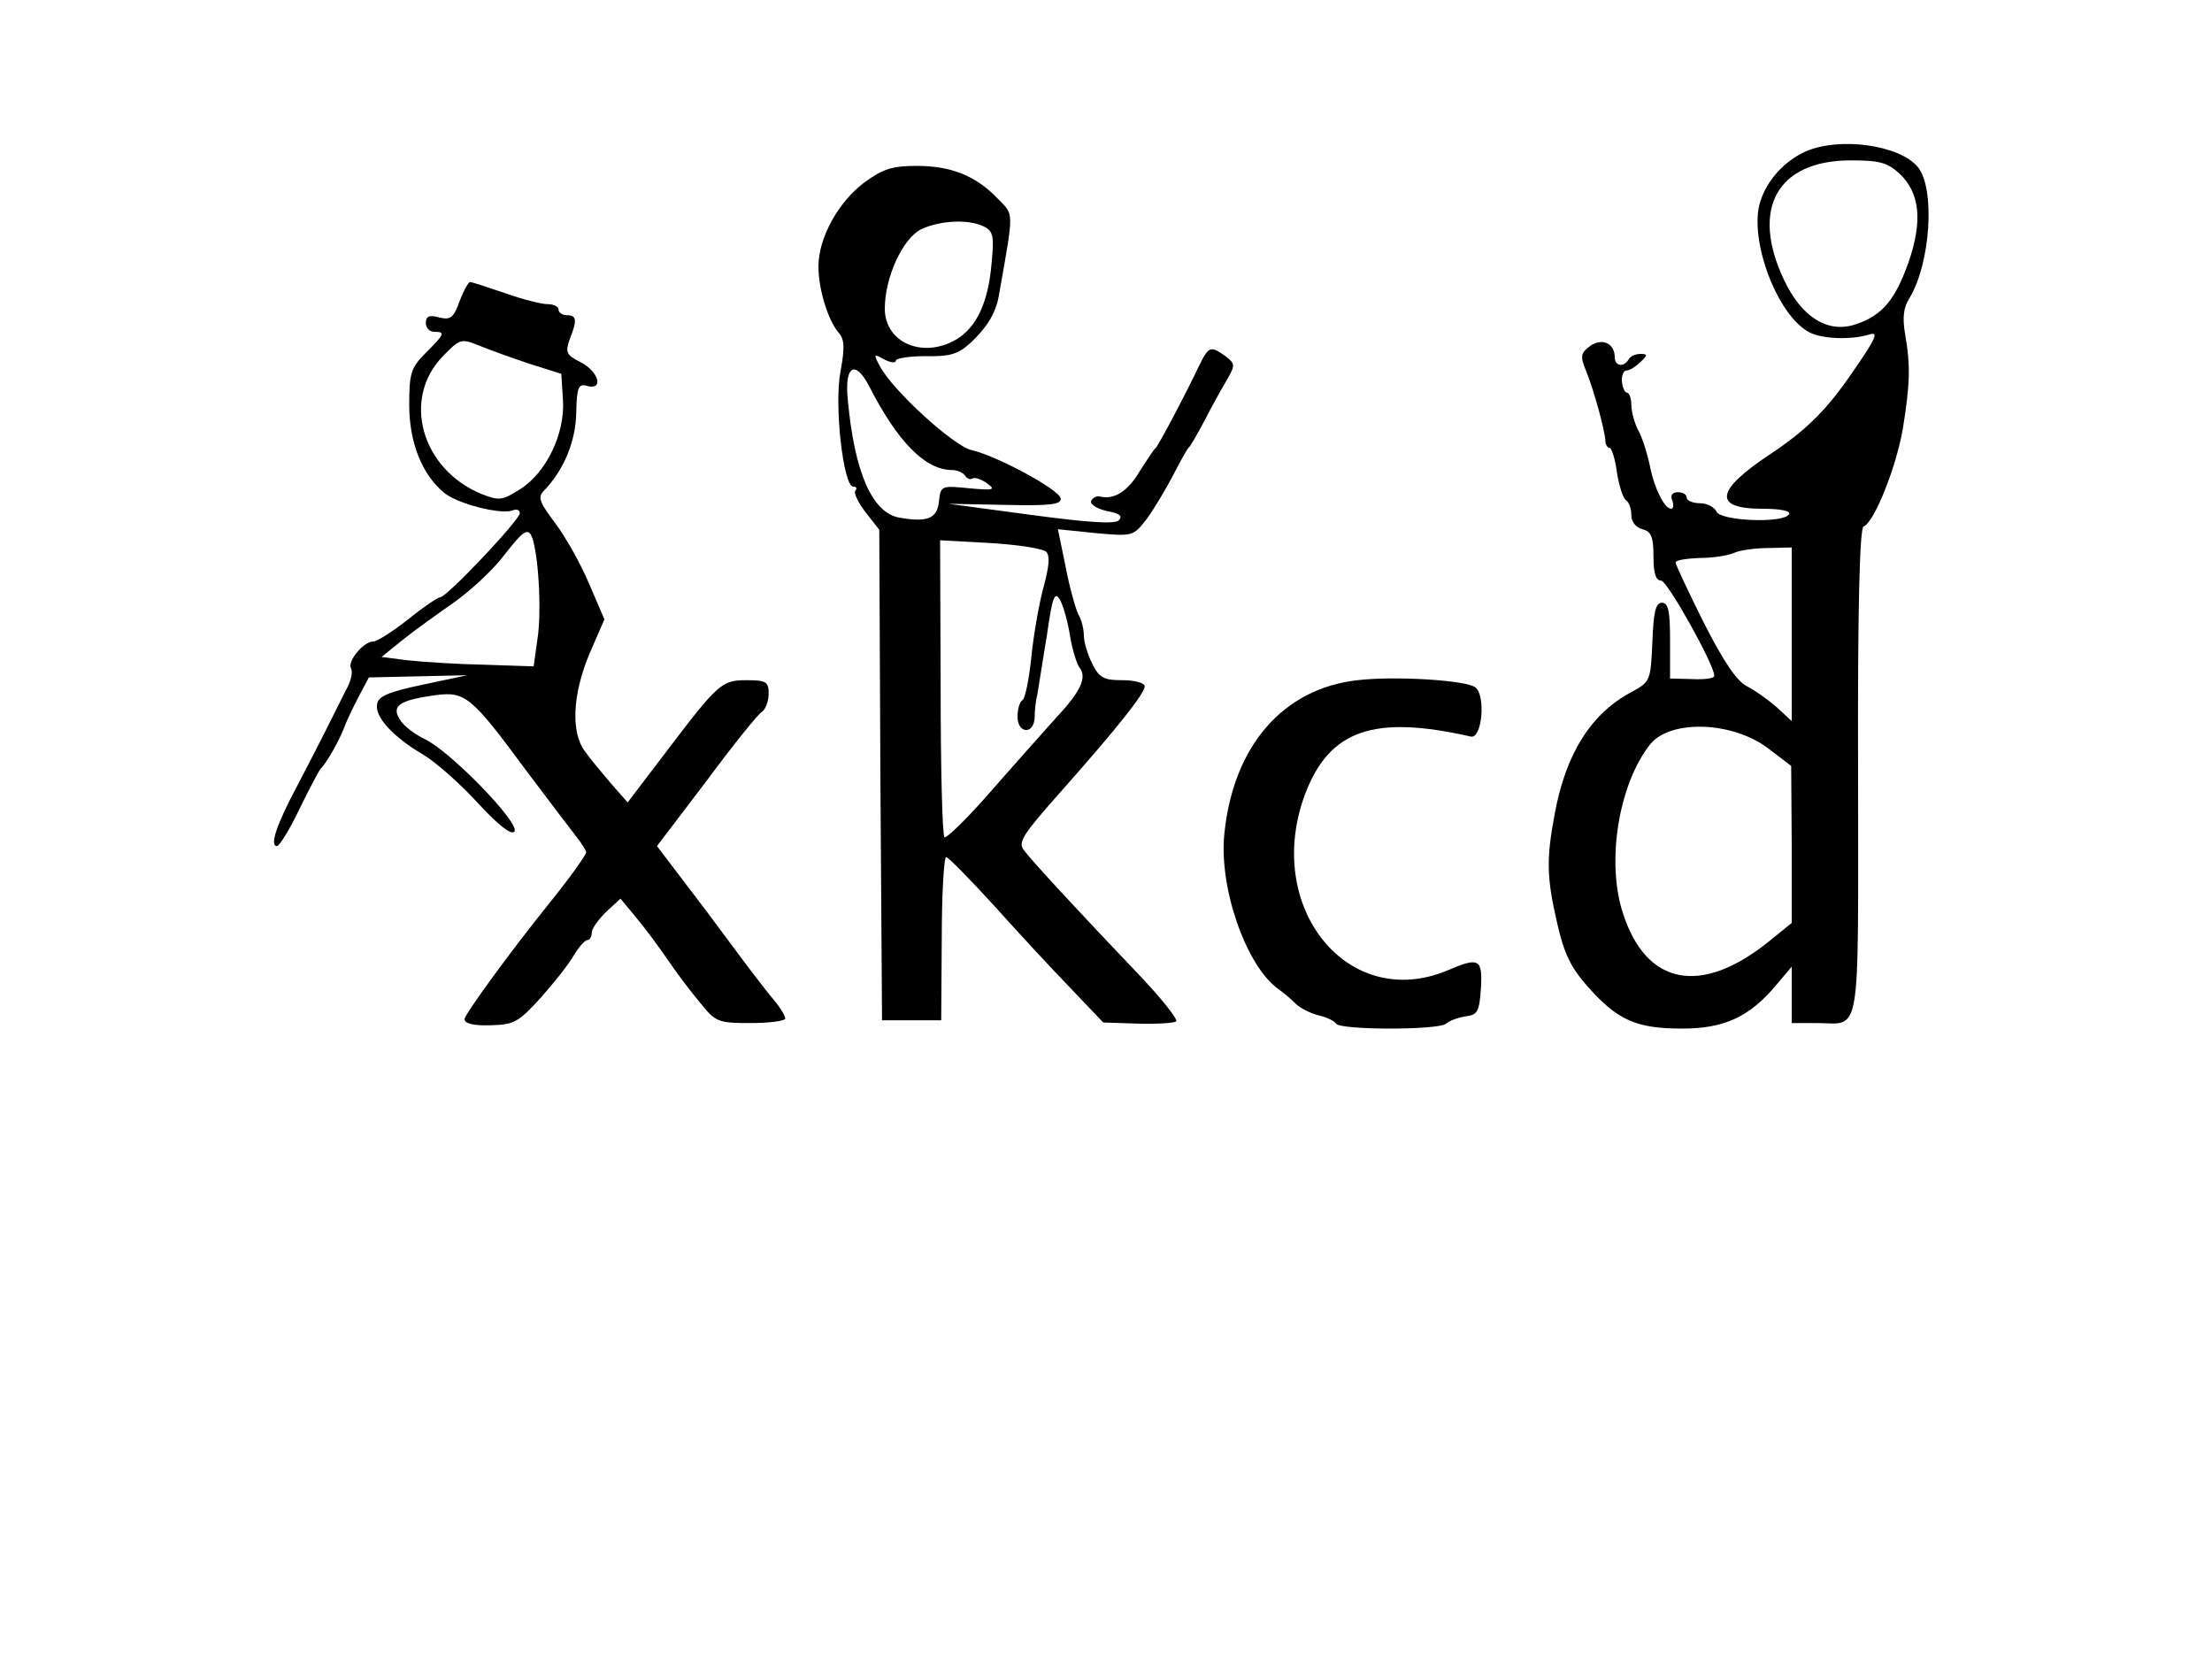 <?xml version="1.0" standalone="no"?>
<!DOCTYPE svg PUBLIC "-//W3C//DTD SVG 20010904//EN"
 "http://www.w3.org/TR/2001/REC-SVG-20010904/DTD/svg10.dtd">
<svg version="1.0" xmlns="http://www.w3.org/2000/svg"
 width="400pt" height="300pt" viewBox="0 0 400 300"
 preserveAspectRatio="xMidYMid meet">
<g transform="translate(0,300) scale(0.1,-0.1)"
fill="#000000" stroke="none">
<path d="M3265 2726 c-38 -17 -70 -52 -82 -91 -21 -67 30 -205 89 -236 23 -12
75 -14 108 -4 18 6 13 -6 -30 -68 -47 -69 -85 -106 -150 -149 -98 -65 -103
-98 -13 -98 33 0 52 -4 48 -10 -10 -17 -125 -12 -131 5 -4 8 -17 15 -30 15
-13 0 -24 5 -24 10 0 6 -7 10 -16 10 -10 0 -14 -6 -10 -15 3 -8 2 -15 -2 -15
-12 0 -30 36 -38 75 -4 21 -13 50 -20 64 -8 14 -14 36 -14 49 0 12 -4 22 -8
22 -4 0 -8 9 -9 20 -1 11 3 20 8 20 6 0 17 7 25 15 14 13 14 15 0 15 -8 0 -18
-4 -21 -10 -9 -15 -25 -12 -25 4 0 25 -23 36 -45 20 -17 -13 -18 -18 -6 -47
14 -35 33 -105 34 -124 0 -7 4 -13 8 -13 3 0 10 -20 13 -45 4 -24 11 -47 17
-50 5 -4 9 -15 9 -27 0 -11 8 -22 20 -25 16 -4 20 -14 20 -49 0 -30 4 -44 14
-44 11 0 96 -152 96 -172 0 -5 -18 -7 -40 -6 l-40 1 0 69 c0 53 -3 68 -15 68
-11 0 -15 -17 -17 -71 -3 -70 -4 -72 -37 -90 -74 -39 -120 -112 -140 -223 -15
-80 -14 -114 5 -196 12 -53 24 -79 55 -114 54 -61 88 -76 171 -76 76 0 122 21
171 80 l27 32 0 -51 0 -51 44 0 c83 0 76 -41 76 454 -1 300 3 442 10 444 19 7
59 107 71 177 13 81 14 114 4 171 -5 30 -3 48 8 65 38 63 47 198 15 237 -33
40 -142 55 -203 28z m170 -40 c37 -35 42 -86 16 -161 -24 -67 -47 -95 -94
-111 -51 -18 -99 12 -131 80 -61 129 -12 216 121 216 52 0 66 -4 88 -24z
m-195 -833 l0 -157 -27 25 c-16 14 -40 31 -54 38 -18 9 -42 44 -78 115 -28 56
-51 105 -51 109 0 4 19 7 43 8 23 0 51 4 62 9 11 5 39 9 63 9 l42 1 0 -157z
m-43 -206 l42 -32 1 -142 0 -142 -42 -34 c-122 -98 -221 -79 -263 51 -31 93
-8 234 49 306 36 45 148 42 213 -7z"/>
<path d="M1563 2670 c-47 -35 -83 -100 -83 -152 0 -41 17 -96 36 -119 11 -12
12 -27 4 -70 -12 -61 5 -209 23 -209 6 0 7 -3 4 -7 -4 -3 4 -21 18 -39 l25
-32 2 -444 3 -443 53 0 54 0 1 148 c0 81 4 147 8 147 4 0 42 -39 86 -87 43
-48 105 -115 138 -149 l60 -63 62 -2 c35 -1 66 1 70 4 3 4 -27 42 -68 85 -106
111 -192 204 -207 224 -12 15 -3 28 65 105 103 116 153 179 153 192 0 6 -18
11 -40 11 -34 0 -42 4 -55 30 -8 16 -15 39 -15 50 0 12 -4 29 -10 39 -5 10
-16 49 -23 86 l-14 68 68 -7 c68 -6 68 -6 93 26 13 18 34 53 47 78 13 25 25
47 28 50 4 3 16 25 29 49 12 24 30 56 40 73 16 28 16 30 -2 44 -27 19 -30 18
-47 -16 -26 -55 -74 -145 -79 -150 -4 -3 -16 -22 -29 -42 -21 -36 -46 -52 -71
-46 -7 2 -14 -2 -17 -8 -2 -6 11 -14 28 -18 23 -4 30 -9 22 -17 -7 -7 -55 -4
-159 10 l-149 20 103 -2 c83 -2 102 1 100 12 -3 16 -116 77 -161 87 -32 7
-143 108 -166 152 -12 22 -11 23 8 12 12 -6 21 -7 21 -2 0 4 24 8 54 8 45 -1
59 4 81 24 30 28 45 53 51 84 28 159 28 146 -2 177 -39 41 -84 59 -146 59 -44
0 -61 -5 -95 -30z m217 -80 c16 -8 18 -18 13 -67 -6 -70 -27 -115 -64 -137
-60 -35 -129 -6 -129 56 0 56 32 126 65 143 35 17 88 19 115 5z m-209 -287
c52 -102 102 -153 151 -153 9 0 20 -5 23 -10 4 -6 10 -8 14 -5 5 2 16 -2 26
-9 16 -12 12 -13 -32 -9 -50 5 -52 5 -55 -23 -3 -32 -21 -39 -72 -30 -49 9
-81 82 -93 214 -6 60 13 72 38 25z m321 -301 c7 -7 5 -27 -5 -64 -8 -29 -18
-86 -22 -126 -4 -39 -11 -75 -16 -78 -5 -3 -9 -16 -9 -30 0 -31 30 -33 31 -1
0 12 2 31 5 42 2 11 9 58 17 105 10 71 14 82 24 65 6 -11 14 -40 18 -65 4 -25
12 -50 17 -57 14 -18 3 -43 -45 -94 -23 -26 -76 -85 -117 -132 -41 -47 -78
-83 -82 -81 -4 3 -7 124 -7 271 l-1 266 91 -5 c50 -3 95 -10 101 -16z"/>
<path d="M831 2455 c-11 -30 -16 -34 -37 -29 -18 5 -24 2 -24 -10 0 -9 7 -16
15 -16 21 0 19 -4 -15 -38 -27 -27 -30 -37 -30 -94 0 -68 23 -126 63 -159 24
-20 102 -40 124 -32 7 3 13 1 13 -5 0 -12 -132 -152 -144 -152 -4 0 -31 -18
-58 -40 -28 -22 -56 -40 -63 -40 -18 0 -48 -37 -40 -49 3 -6 0 -23 -9 -38 -8
-16 -23 -46 -34 -68 -11 -22 -35 -69 -54 -105 -38 -71 -51 -110 -37 -110 4 0
23 30 41 68 18 37 35 69 38 72 10 10 31 46 41 71 5 14 18 41 28 60 l18 34 89
2 89 2 -80 -17 c-62 -13 -81 -21 -83 -35 -5 -23 29 -60 84 -92 23 -14 67 -53
98 -87 38 -41 60 -58 66 -52 13 13 -114 144 -161 167 -19 9 -40 25 -46 36 -16
25 0 35 65 44 53 7 65 -3 161 -133 39 -52 80 -106 91 -120 11 -14 20 -28 20
-31 0 -5 -30 -47 -68 -94 -74 -92 -152 -200 -152 -208 0 -8 17 -12 47 -11 43
1 51 6 91 50 24 27 51 61 60 77 9 15 20 27 24 27 4 0 8 6 8 13 0 8 12 24 26
38 l26 24 29 -35 c16 -19 41 -53 56 -75 15 -22 41 -57 58 -77 29 -36 32 -38
93 -38 34 0 62 4 62 8 0 5 -9 20 -20 33 -11 13 -23 29 -27 34 -5 6 -48 63 -96
128 l-89 117 89 117 c48 65 94 122 101 126 6 4 12 19 12 32 0 22 -4 25 -40 25
-45 0 -51 -5 -148 -133 l-67 -88 -30 34 c-16 19 -38 45 -47 58 -26 34 -23 103
8 177 l27 62 -28 65 c-15 36 -43 85 -61 109 -28 37 -32 47 -21 58 36 37 58 89
59 141 1 47 4 54 20 49 30 -8 21 26 -12 43 -26 13 -28 18 -20 41 14 35 13 44
-5 44 -8 0 -15 5 -15 10 0 6 -9 10 -20 10 -11 0 -46 9 -77 20 -32 11 -60 20
-63 20 -3 0 -12 -16 -19 -35z m124 -112 l60 -19 3 -47 c4 -61 -30 -132 -78
-162 -32 -20 -37 -21 -70 -8 -108 45 -144 172 -69 249 30 31 33 32 63 20 17
-7 58 -22 91 -33z m9 -320 c11 -42 15 -132 8 -178 l-7 -50 -90 3 c-50 1 -111
5 -138 8 l-47 6 37 30 c21 17 63 47 93 68 30 21 71 59 90 84 39 50 46 54 54
29z"/>
<path d="M2455 1770 c-135 -15 -225 -119 -241 -278 -10 -97 39 -238 97 -280
10 -7 24 -19 32 -27 8 -8 26 -17 41 -21 14 -3 29 -10 32 -15 7 -12 187 -12
199 0 6 5 21 11 35 13 22 3 25 8 28 51 3 53 -3 57 -61 32 -180 -75 -333 115
-257 319 44 116 124 144 300 104 20 -4 27 74 8 89 -16 13 -146 21 -213 13z"/>
</g>
</svg>
